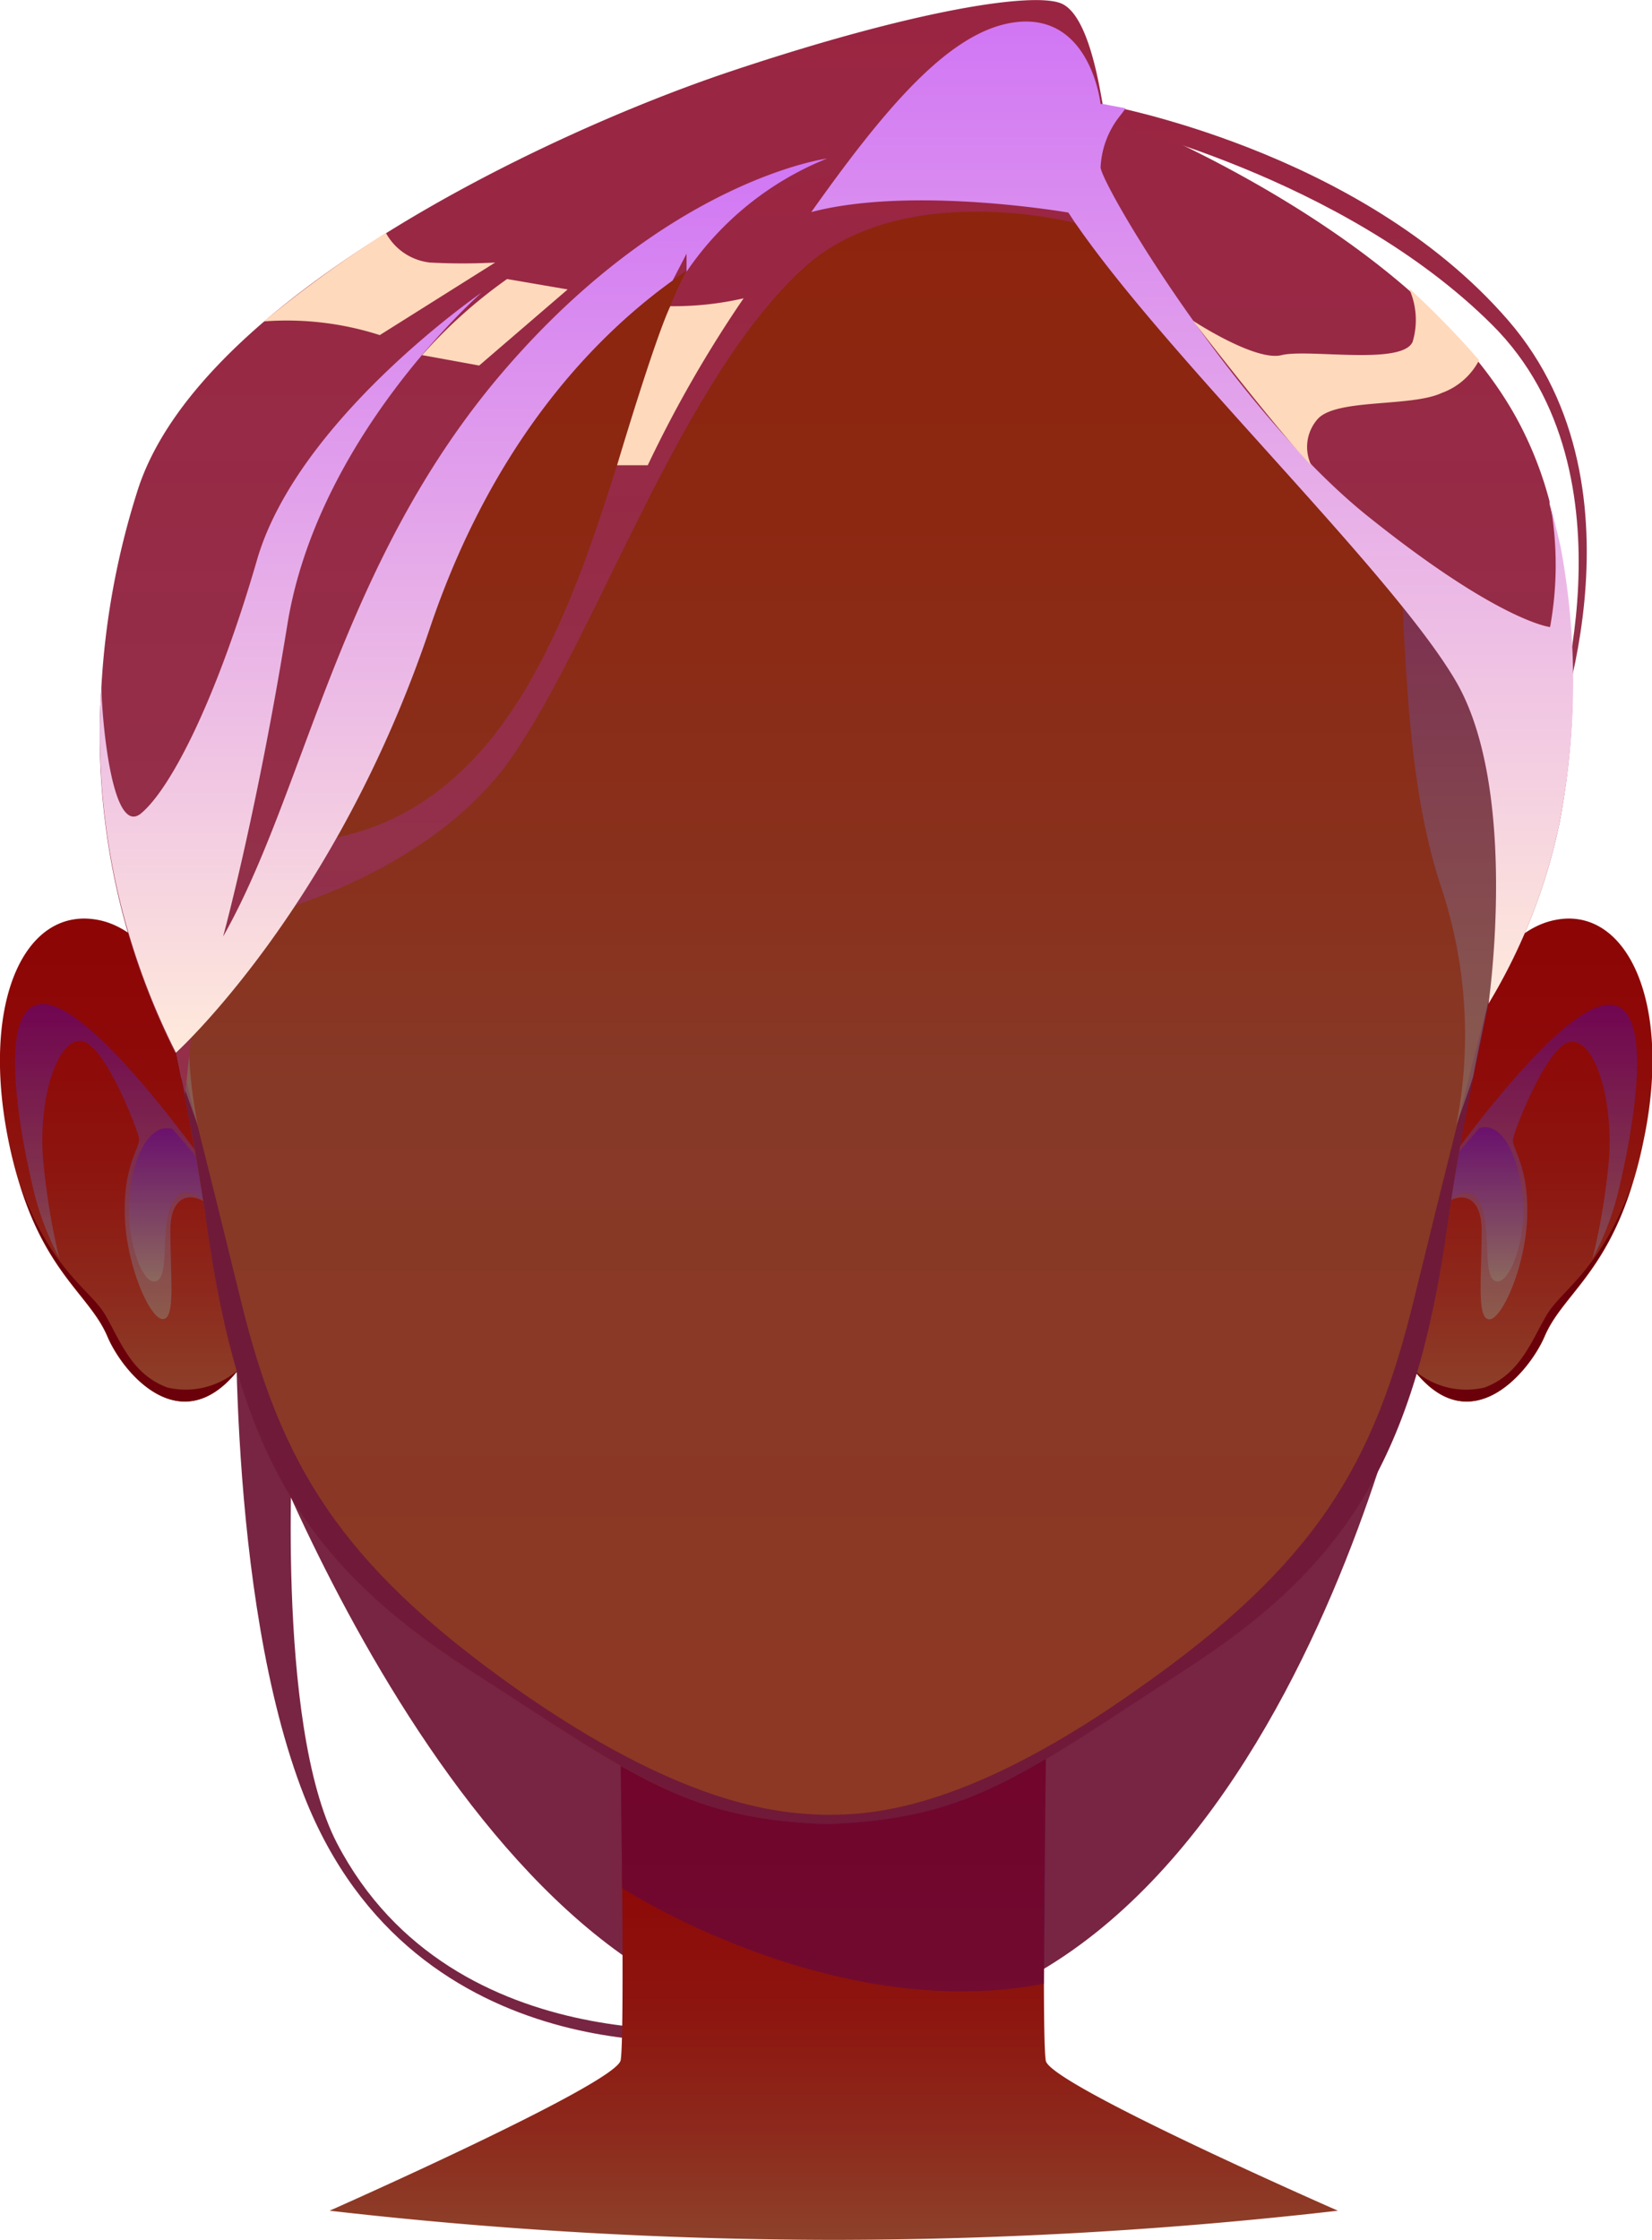 <svg viewBox="0 0 65.16 88.3" xmlns="http://www.w3.org/2000/svg" xmlns:xlink="http://www.w3.org/1999/xlink"><linearGradient id="a" gradientUnits="userSpaceOnUse" x1="32.87" x2="32.87" y1="88.3" y2="69.22"><stop offset="0" stop-color="#8d412b"/><stop offset=".23" stop-color="#8d291c"/><stop offset=".48" stop-color="#8d150f"/><stop offset=".74" stop-color="#8d0908"/><stop offset="1" stop-color="#8d0505"/></linearGradient><linearGradient id="b" x1="60.45" x2="60.45" xlink:href="#a" y1="55.25" y2="36.21"/><linearGradient id="c" gradientUnits="userSpaceOnUse" x1="60.46" x2="60.46" y1="51.99" y2="39.57"><stop offset="0" stop-color="#8d7869"/><stop offset=".99" stop-color="#5f0582"/></linearGradient><linearGradient id="d" x1="58.22" x2="58.22" xlink:href="#c" y1="50.56" y2="44.48"/><linearGradient id="e" gradientTransform="matrix(-1 0 0 1 654.3 0)" x1="649.6" x2="649.6" xlink:href="#a" y1="55.25" y2="36.21"/><linearGradient id="f" gradientTransform="matrix(-1 0 0 1 654.3 0)" x1="649.6" x2="649.6" xlink:href="#c" y1="51.99" y2="39.57"/><linearGradient id="g" gradientTransform="matrix(-1 0 0 1 654.3 0)" x1="647.36" x2="647.36" xlink:href="#c" y1="50.56" y2="44.48"/><linearGradient id="h" gradientUnits="userSpaceOnUse" x1="32.62" x2="32.62" y1="71.92" y2="4.31"><stop offset="0" stop-color="#8d3824"/><stop offset=".43" stop-color="#873927"/><stop offset=".55" stop-color="#89311d"/><stop offset=".78" stop-color="#8c2711"/><stop offset="1" stop-color="#8d240d"/></linearGradient><linearGradient id="i" x1="11.96" x2="11.96" xlink:href="#c" y1="44.46" y2="8.38"/><linearGradient id="j" gradientTransform="matrix(-1 0 0 1 1002.37 0)" x1="949.08" x2="949.08" xlink:href="#c" y1="44.46" y2="8.38"/><linearGradient id="k" gradientUnits="userSpaceOnUse" x1="33.03" x2="33.03" y1="41.53"><stop offset="0" stop-color="#92314b"/><stop offset="1" stop-color="#9a2542"/></linearGradient><linearGradient id="l" x1="25.97" x2="25.97" xlink:href="#k" y1="36.18" y2="6.64"/><linearGradient id="m" x1="53" x2="53" xlink:href="#k" y1="29.7" y2="4.1"/><linearGradient id="n" x1="7.17" x2="7.17" xlink:href="#k" y1="43.17" y2="36.21"/><linearGradient id="o" gradientUnits="userSpaceOnUse" x1="47.05" x2="47.05" y1="39.57" y2=".85"><stop offset="0" stop-color="#ffeadb"/><stop offset=".99" stop-color="#d177f4"/></linearGradient><linearGradient id="p" x1="18.31" x2="18.31" xlink:href="#o" y1="41.53" y2="6.25"/><path d="m11.57 56.28s-.74 11.65 1.72 16.38c4.61 8.85 15.93 7.24 15.93 7.24l-.84.51s-12 1.53-16.38-9.6c-3.11-7.91-2.68-20.76-2.68-20.76z" fill="#772542"/><path d="m9.4 54s8.6 24.7 22.19 25.84c18.49 1.56 24.29-27.38 24.29-27.38z" fill="#772542"/><path d="m41.25 81.24c-.17-.95 0-12 0-12l-8.38 2.26-8.39-2.28s.17 11.07 0 12-11.48 5.93-11.48 5.93a176 176 0 0 0 19.87 1.15 175.92 175.92 0 0 0 19.9-1.15s-11.35-4.97-11.52-5.91z" fill="url(#a)"/><path d="m24.54 74.43s8.28 5.39 16.64 3.77l.07-9h-16.77z" fill="#5f0546" opacity=".6"/><path d="m64.82 45a17 17 0 0 1 -.43 1.68c-1.1 3.57-2.78 4.41-3.46 6-.6 1.4-2.93 4.2-5.17 1.32s1.08-11.82 2-14c0 0 1.26-3.23 3.52-3.72 2.84-.63 4.72 3.18 3.54 8.72z" fill="url(#b)"/><path d="m56.54 46.63s4.54-6.6 6.72-7 1.08 5.16.65 7a11.32 11.32 0 0 1 -1.1 3 26.51 26.51 0 0 0 .66-4c.15-2.56-.66-4.76-1.57-4.55s-2.14 3.43-2.22 3.8.6 1 .56 3-1 4.15-1.5 4.13-.3-1.64-.3-3.5-1.44-1.51-2.09-.31z" fill="url(#c)" opacity=".6"/><path d="m56.35 48.2s1.17-1.76 1.87-1 .2 3 .73 3.29 1.26-1.53 1.12-3.18-.79-3.12-1.72-2.84l-1.81 2.12z" fill="url(#d)" opacity=".6"/><path d="m64.38 46.67c-1.1 3.57-2.78 4.41-3.46 6-.59 1.41-2.92 4.21-5.16 1.33a3.14 3.14 0 0 0 2.79.7c1.4-.51 1.85-1.83 2.45-2.85s2.12-1.75 3.38-5.18z" fill="#6b000a"/><path d="m.34 45a17 17 0 0 0 .43 1.68c1.1 3.57 2.78 4.41 3.46 6 .59 1.4 2.89 4.2 5.17 1.32s-1.07-11.86-1.94-14c0 0-1.26-3.23-3.52-3.72-2.94-.63-4.73 3.18-3.6 8.72z" fill="url(#e)"/><path d="m8.62 46.63s-4.55-6.63-6.72-7.03-1.08 5.16-.65 7a11.56 11.56 0 0 0 1.09 3 27.13 27.13 0 0 1 -.65-4c-.16-2.56.66-4.76 1.57-4.55s2.14 3.43 2.22 3.8-.6 1-.56 3 .99 4.15 1.5 4.15.3-1.64.3-3.5 1.45-1.5 2.09-.3z" fill="url(#f)" opacity=".6"/><path d="m8.81 48.2s-1.17-1.76-1.87-1-.2 3-.74 3.29-1.2-1.49-1.11-3.14.79-3.12 1.72-2.84l1.81 2.12z" fill="url(#g)" opacity=".6"/><path d="m.78 46.67c1.1 3.57 2.78 4.41 3.46 6 .58 1.41 2.88 4.21 5.16 1.33a3.15 3.15 0 0 1 -2.79.7c-1.41-.51-1.86-1.83-2.45-2.85s-2.16-1.75-3.38-5.18z" fill="#6b000a"/><path d="m58.86 38.82c-.57 2.89-1.28 5.94-1.76 9.43-1.29 9.21-4 13.45-10.29 17.52-6.56 4.26-8.53 5.93-14.19 6.14-5.62-.2-7.62-1.91-14.19-6.13-6.25-4.07-9-8.31-10.28-17.52-.29-2-.65-3.95-1-5.75-.27-1.34-.54-2.63-.79-3.89-.9-4.62-1.45-8.89-.21-14 1.28-5.34 5.68-12 12.39-16.13a26.52 26.52 0 0 1 14.1-4.07c14.52-.11 24.46 11.58 26.49 20.09 1.26 5.25.66 9.58-.27 14.31z" fill="url(#h)"/><path d="m58.86 38.83c-.57 2.89-1.28 5.94-1.76 9.43-1.29 9.21-4 13.45-10.29 17.52-6.56 4.26-8.53 5.93-14.19 6.14-5.62-.21-7.62-1.92-14.19-6.14-6.25-4.07-9-8.31-10.28-17.52-.5-3.58-1.22-6.69-1.8-9.64.18.72 1.68 6.64 3.15 12.65 1.57 6.42 3.88 10.36 10.82 15.27 6.47 4.56 10.23 4.95 12.15 5h.32c1.92 0 5.68-.4 12.15-5 7-4.91 9.25-8.85 10.82-15.27 1.37-5.61 2.77-11.14 3.1-12.44z" fill="#5f0546" opacity=".6"/><path d="m18.51 8.38c-.29.22-7.74 5.71-8.28 10.79s-.21 11-1.88 15.91a18.29 18.29 0 0 0 -.53 9.38c0-.11-.3-.82-.68-2-.27-1.34-.54-2.63-.79-3.89-.9-4.62-1.45-8.89-.21-14 1.28-5.34 5.68-12 12.39-16.13z" fill="url(#i)" opacity=".6"/><path d="m46.73 8.38c.27.22 7.75 5.71 8.27 10.79s.22 11 1.88 15.91a18.48 18.48 0 0 1 .54 9.38c0-.11.3-.82.68-2 .26-1.34.54-2.63.79-3.89a.07.07 0 0 1 0 0c.91-4.62 1.45-8.89.21-14-1.27-5.34-5.68-12-12.39-16.13z" fill="url(#j)" opacity=".6"/><path d="m61.52 32.4a22.71 22.71 0 0 1 -2.81 7.17s1.23-8.44-1.3-12.74-11.21-12.59-14.92-17.93l-.08-.11-.27-.41s-6.14-1.07-10.14-.02h-.09a16.8 16.8 0 0 0 -4.86 2.33l-.55.38c-3.46 2.49-7.25 6.79-9.59 13.75-3.71 11-10 16.69-10 16.69a27.88 27.88 0 0 1 -2.91-14.45 31.14 31.14 0 0 1 1.4-7.64c2.32-7.56 16-14.12 23.37-16.59s12.07-3.17 13.12-2.68 1.47 3.24 1.61 4v.17s.24.09.67.28c2.65 1.1 12.5 5.57 15.88 12.33a14.52 14.52 0 0 1 1.07 2.84.16.16 0 0 0 0 .05v.05l.41 1.71a29 29 0 0 1 -.01 10.82z" fill="url(#k)"/><path d="m42.14 8.38s-6.49-3.92-13.14 0c-5.48 3.24-4.27 25.93-19.15 24.84-1.27 1.46 1.53 2.32 0 3 0 0 7-1.53 10.36-6.4s6.64-14.82 11.47-19.24c3.91-3.58 10.73-1.79 10.73-1.79z" fill="url(#l)"/><path d="m43.52 4.81s9.43 2.11 15.34 8 2.34 16.19 2.34 16.19l-.1.72s4.25-10.33-1.62-17.1-16.07-8.52-16.07-8.52z" fill="url(#m)"/><path d="m8.02 36.21-.72 6.96-.97-4.62z" fill="url(#n)"/><path d="m61.52 32.4a22.71 22.71 0 0 1 -2.81 7.17s1.23-8.44-1.3-12.74-11.21-12.59-14.92-17.93l-.08-.11-.27-.41s-6.14-1.07-10.14-.02c2.84-4 5.31-6.95 7.78-7.44 3.22-.63 3.63 3.18 3.63 3.18h.09l.9.17-.21.28a3.51 3.51 0 0 0 -.78 2.06c.15.89 5.35 9.58 10.54 13.74s7.19 4.37 7.19 4.37a13.68 13.68 0 0 0 0-4.9l.41 1.71a29 29 0 0 1 -.03 10.87z" fill="url(#o)"/><path d="m32.62 6.25a12.21 12.21 0 0 0 -5.54 4.46v-.71l-.55 1.06c-3.46 2.49-7.25 6.79-9.59 13.75-3.71 11-10 16.69-10 16.69a27.88 27.88 0 0 1 -2.94-14.44c0 1 .38 6 1.57 5s3-4.55 4.6-10.1c1.63-5.35 8.4-10.13 8.83-10.43-.38.34-6.51 5.86-7.67 13.12-1.21 7.47-2.53 12.27-2.53 12.27 3.26-5.74 4.58-14.75 11.07-22.3s12.75-8.37 12.75-8.37z" fill="url(#p)"/><g fill="#ffd9bb"><path d="m47.05 12.64s3.55 4.6 4.67 5.7a1.66 1.66 0 0 1 .28-1.85c.78-.78 3.67-.44 4.87-1a2.69 2.69 0 0 0 1.47-1.29 34 34 0 0 0 -2.77-2.84 3 3 0 0 1 .15 2.11c-.4.95-4.13.27-5.17.53s-3.5-1.36-3.5-1.36z"/><path d="m24.34 18.34s1.46-4.91 2.1-6.27a12.32 12.32 0 0 0 2.89-.31 48.65 48.65 0 0 0 -3.78 6.58z"/><path d="m10.41 12.67a12 12 0 0 1 4.57.54l4.55-2.86a24.16 24.16 0 0 1 -2.57 0 2.26 2.26 0 0 1 -1.74-1.17 48 48 0 0 0 -4.81 3.49z"/><path d="m16.65 14 2.25.41 3.49-3-2.39-.41a19.56 19.56 0 0 0 -3.35 3z"/></g></svg>